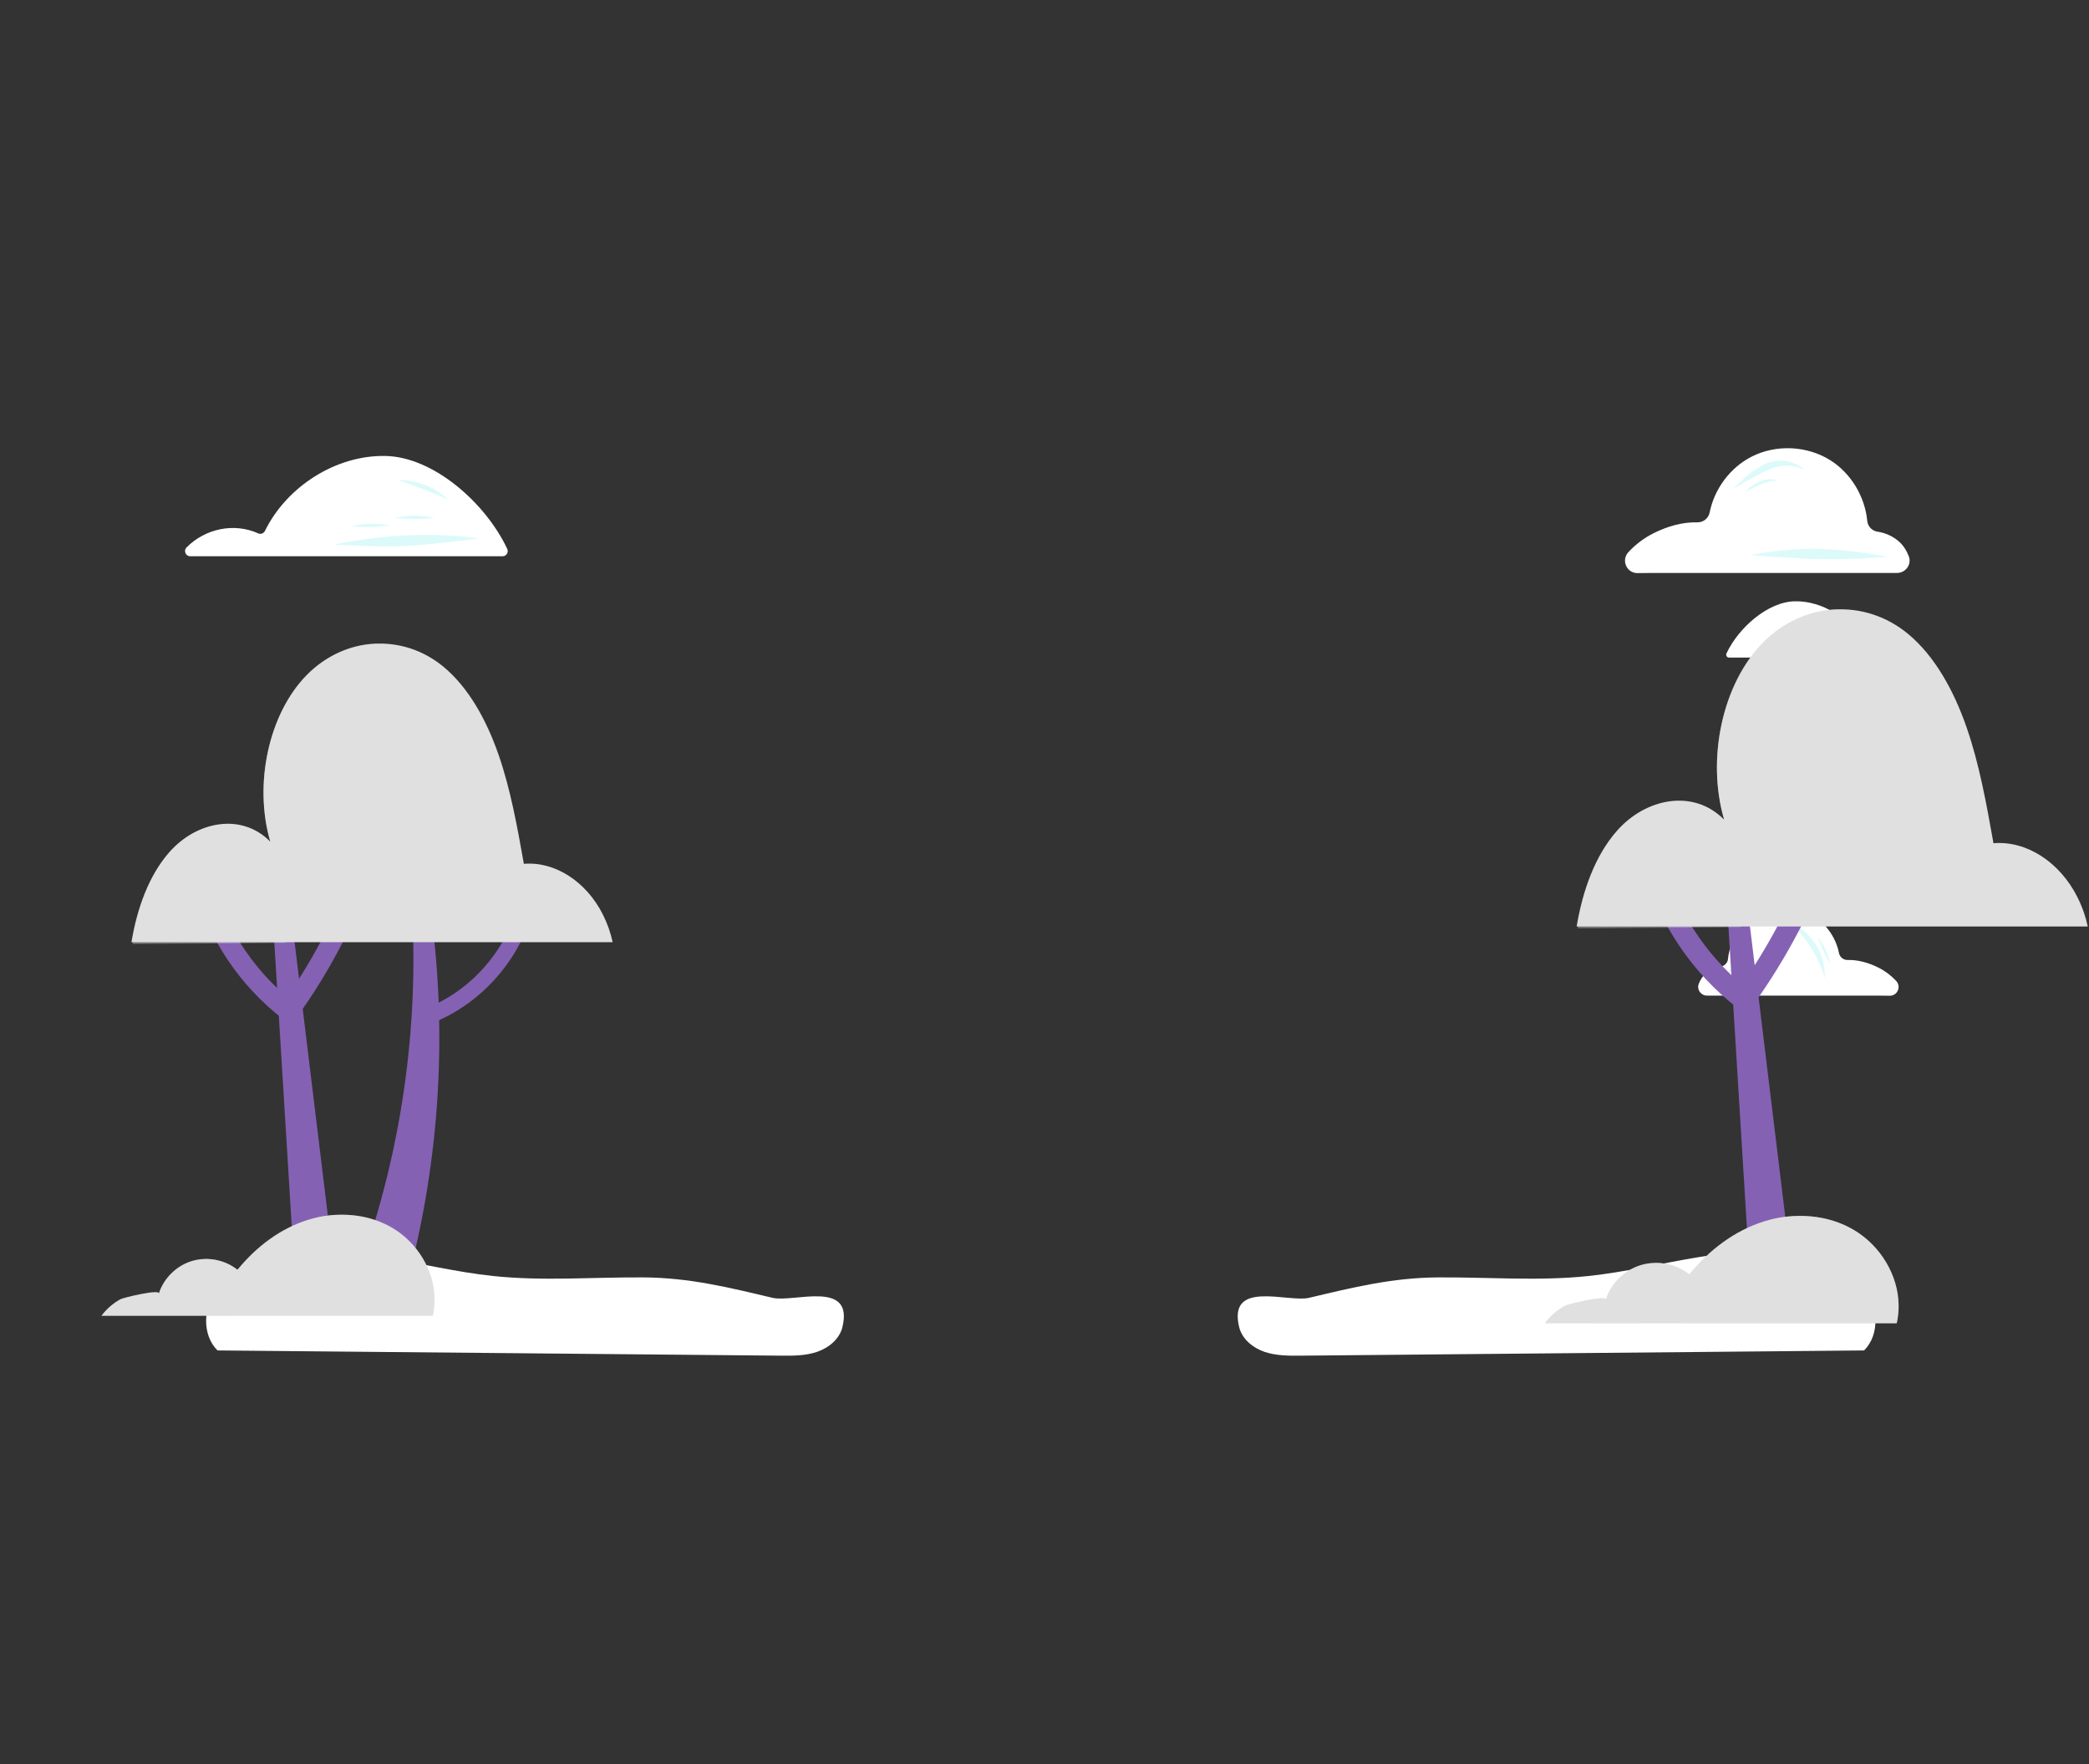 <svg width="1401" height="1183" viewBox="0 0 1401 1183" fill="none" xmlns="http://www.w3.org/2000/svg">
<rect x="0" y="0" width="1401" height="1183" fill="#333333" stroke="none"/>
<path d="M964.451 856.669C998.088 856.447 1031.85 859.273 1065.3 855.741C1114.57 850.539 1163.99 831.646 1212.36 842.376C1227.06 845.637 1241.82 852.136 1250.75 864.246C1259.68 876.355 1260.8 895.007 1250.17 905.655C1124.37 906.823 998.578 907.99 872.782 909.157C864.473 909.234 855.979 909.283 848.109 906.619C840.241 903.955 832.975 898.02 831.035 889.951C823.334 857.921 863.839 873.708 877.927 870.37C907.41 863.384 933.649 856.873 964.451 856.669Z" fill="white"/>
<path d="M431.575 856.669C397.938 856.447 364.18 859.273 330.729 855.741C281.458 850.539 232.035 831.646 183.668 842.376C168.967 845.637 154.204 852.136 145.273 864.246C136.343 876.355 135.225 895.007 145.859 905.655C271.654 906.823 397.448 907.99 523.244 909.157C531.553 909.234 540.046 909.283 547.916 906.619C555.785 903.955 563.051 898.02 564.991 889.951C572.692 857.921 532.187 873.708 518.099 870.37C488.616 863.384 462.377 856.873 431.575 856.669Z" fill="white"/>
<path d="M1159.63 441H1277.19C1278.93 441 1279.79 438.9 1278.57 437.669C1271.55 430.59 1260.72 428.266 1251.54 432.407C1250.6 432.831 1249.51 432.356 1249.06 431.431C1240.84 414.739 1222.37 402.899 1203.75 403.244C1185.47 403.583 1165.88 421.131 1157.87 438.215C1157.26 439.511 1158.19 441 1159.63 441Z" fill="white"/>
<path d="M1193.39 432.448C1207.57 435.199 1222.06 435.351 1236.4 433.849C1222.28 430.624 1207.7 430.476 1193.39 432.448Z" fill="#DDFAFB"/>
<path d="M1212 425.968C1217.73 427.112 1223.61 427.245 1229.42 426.582C1223.7 425.206 1217.79 425.076 1212 425.968Z" fill="#DDFAFB"/>
<path d="M1108.01 384.239H1272.29C1278.06 384.239 1282.21 378.488 1280.16 373.101C1278.71 369.299 1276.52 365.819 1273.59 363.214C1269.58 359.651 1264.49 357.344 1259.18 356.571C1255.5 356.036 1252.63 353.008 1252.27 349.311C1250.73 333.17 1241.56 317.679 1227.9 308.903C1212.24 298.841 1191.18 297.815 1174.61 306.307C1160.25 313.668 1149.73 327.944 1146.58 343.716C1145.8 347.583 1142.33 350.402 1138.38 350.301C1128.18 350.04 1118.04 353.028 1108.79 357.687C1102.53 360.842 1096.86 365.144 1092.1 370.279C1087.07 375.696 1090.92 384.475 1098.32 384.344C1101.62 384.286 1104.9 384.239 1108.01 384.239Z" fill="white"/>
<path d="M1216.27 368.038C1202.32 367.966 1188.44 369.672 1174.7 371.998C1172.12 372.271 1176.97 372.392 1177.87 372.554C1185.17 373.235 1192.49 373.516 1199.8 374.011C1221.92 375.781 1244.13 375.032 1266.23 373.436C1249.77 370.317 1233.04 368.17 1216.27 368.038Z" fill="#DDFAFB"/>
<path d="M1188.94 309.431C1179.82 311.59 1172.49 318.174 1165.8 324.399C1164.69 325.499 1163.61 326.619 1162.57 327.777C1162.73 327.678 1162.9 327.581 1163.06 327.483C1167.55 324.808 1172.11 322.241 1176.71 319.754C1183.53 315.913 1190.16 312.862 1194.58 312.577C1199.99 311.661 1205.33 312.94 1210.32 315.007C1204.37 309.927 1196.64 307.721 1188.94 309.431Z" fill="#DDFAFB"/>
<path d="M1171.36 328.706C1169.43 330.435 1170.4 329.717 1172 328.974C1178.49 326.011 1185.22 322.077 1192.57 322.418C1185.04 319.437 1176.86 323.539 1171.36 328.706Z" fill="#DDFAFB"/>
<path d="M337.03 373.049H127.58C124.49 373.049 122.95 369.308 125.125 367.115C137.641 354.503 156.923 350.362 173.29 357.739C174.965 358.494 176.896 357.648 177.707 356C192.347 326.263 225.256 305.17 258.419 305.784C290.985 306.387 325.888 337.65 340.168 368.086C341.251 370.396 339.583 373.049 337.03 373.049Z" fill="white"/>
<path d="M225.943 364.744C225.172 364.898 224.403 365.061 223.634 365.227C233.1 365.7 242.565 366.206 252.042 366.378C275.439 367.252 298.63 363.794 321.808 361.147C289.964 356.602 257.444 358.677 225.943 364.744Z" fill="#DDFAFB"/>
<path d="M264.839 347.329C273.698 348.381 282.638 348.276 291.512 347.46C282.762 345.22 273.623 345.327 264.839 347.329Z" fill="#DDFAFB"/>
<path d="M235.675 352.778C244.261 353.995 252.937 353.571 261.49 352.303C252.952 350.611 244.169 351.035 235.675 352.778Z" fill="#DDFAFB"/>
<path d="M266.36 321.68C277.903 325.959 289.566 329.934 300.721 335.167C290.816 325.901 279.776 322.186 266.36 321.68Z" fill="#DDFAFB"/>
<path d="M290.343 496.87H234.077C232.101 496.87 230.68 494.9 231.382 493.055C231.877 491.753 232.627 490.561 233.632 489.669C235.006 488.449 236.749 487.659 238.567 487.394C239.828 487.21 240.813 486.173 240.934 484.907C241.462 479.379 244.604 474.073 249.282 471.067C254.645 467.622 261.859 467.27 267.533 470.178C272.453 472.7 276.053 477.589 277.134 482.991C277.4 484.316 278.588 485.281 279.94 485.246C283.434 485.157 286.908 486.181 290.075 487.776C292.219 488.857 294.161 490.33 295.794 492.089C297.516 493.944 296.196 496.951 293.663 496.906C292.53 496.886 291.41 496.87 290.343 496.87Z" fill="white"/>
<path d="M272.46 489.17C272.015 481.727 267.459 475.628 260.661 472.687C265.683 477.001 269.625 482.94 271.689 488.716C271.982 489.572 272.283 490.425 272.596 491.274C272.557 490.572 272.515 489.87 272.46 489.17Z" fill="#DDFAFB"/>
<path d="M270.096 477.646C271.26 480.848 272.602 483.743 274.313 486.857C273.779 483.453 272.294 480.293 270.096 477.646Z" fill="#DDFAFB"/>
<path d="M239.307 490.54C240.429 490.016 241.548 489.439 242.42 488.54C243.345 487.552 243.941 486.31 244.519 485.101C242.844 486.98 241.243 488.915 239.307 490.54Z" fill="#DDFAFB"/>
<path d="M1260.49 667.696H1144.8C1140.73 667.696 1137.81 663.646 1139.26 659.853C1140.28 657.176 1141.82 654.725 1143.88 652.89C1146.71 650.381 1150.29 648.757 1154.03 648.213C1156.62 647.835 1158.65 645.703 1158.9 643.099C1159.98 631.732 1166.44 620.824 1176.06 614.643C1187.09 607.557 1201.92 606.835 1213.59 612.815C1223.7 617.999 1231.11 628.053 1233.33 639.159C1233.88 641.883 1236.32 643.867 1239.1 643.796C1246.28 643.613 1253.43 645.717 1259.94 648.999C1264.35 651.22 1268.34 654.249 1271.7 657.866C1275.24 661.681 1272.52 667.863 1267.32 667.771C1264.99 667.73 1262.68 667.696 1260.49 667.696Z" fill="white"/>
<path d="M1223.72 651.863C1222.8 636.561 1213.44 624.019 1199.46 617.971C1209.78 626.843 1217.89 639.054 1222.13 650.93C1222.74 652.69 1223.35 654.446 1224 656.191C1223.92 654.748 1223.83 653.305 1223.72 651.863Z" fill="#DDFAFB"/>
<path d="M1218.86 628.169C1221.25 634.753 1224.01 640.706 1227.53 647.107C1226.43 640.11 1223.38 633.611 1218.86 628.169Z" fill="#DDFAFB"/>
<path d="M1155.55 654.681C1157.86 653.604 1160.16 652.416 1161.95 650.569C1163.85 648.538 1165.08 645.984 1166.27 643.497C1162.83 647.361 1159.53 651.34 1155.55 654.681Z" fill="#DDFAFB"/>
<path d="M286.692 687.262C325.062 673.691 354.604 637.521 360.204 597.256L349.564 595.781C344.502 632.181 317.794 664.881 283.105 677.15L286.692 687.262Z" fill="#8561B4"/>
<path d="M276.894 621.744C279.814 704.965 265.553 788.045 235.841 864.277L268.77 875.445C293.219 792.405 300.331 705.185 290.126 620.711L276.894 621.744Z" fill="#8561B4"/>
<path d="M183.627 626.511L198.407 866.923L226.018 865.771L196.86 625.959L183.627 626.511Z" fill="#8561B4"/>
<path d="M195.203 687.571L199.209 682.005C221.147 651.53 238.553 618.111 250.943 582.676L238.413 578.305C227.215 610.331 211.776 640.654 192.478 668.536C168.716 648.45 151.272 621.243 143.037 591.225L130.236 594.727C139.839 629.735 160.981 661.222 189.769 683.386L195.203 687.571Z" fill="#8561B4"/>
<path d="M290.249 882.437C291.068 878.748 291.496 874.975 291.455 871.196C291.248 852.077 280.023 833.713 263.65 823.801C246.837 813.622 225.485 812.228 206.699 818.023C187.914 823.817 171.634 836.309 159.257 851.565C150.83 844.834 139.026 842.558 128.695 845.673C118.365 848.789 109.795 857.208 106.508 867.473C107.508 864.347 82.827 870.137 80.555 871.409C75.609 874.18 71.355 877.962 68.008 882.437H290.249Z" fill="#E0E0E0"/>
<mask id="mask0_253_12085" style="mask-type:luminance" maskUnits="userSpaceOnUse" x="137" y="814" width="155" height="69">
<path d="M137.131 814.626H291.458V882.437H137.131V814.626Z" fill="white"/>
</mask>
<g mask="url(#mask0_253_12085)">
<g opacity="0.42">
<path d="M263.651 823.801C248.071 814.369 228.597 812.492 210.876 816.876C213.077 816.776 215.175 816.592 216.624 816.702C222.367 817.14 228.071 818.141 233.466 820.208C245.7 824.897 256.275 836.593 255.265 849.641C254.458 860.077 246.427 868.901 236.955 873.383C227.483 877.863 216.731 878.715 206.253 878.945C198.952 879.105 191.554 878.986 184.498 877.104C177.443 875.222 170.681 871.405 166.512 865.418C163.393 860.941 161.927 855.626 160.228 850.406C159.905 850.793 159.574 851.174 159.257 851.565C153.063 846.618 145.047 844.088 137.131 844.326C142.275 848.007 151.773 849.002 152.087 855.395C152.351 860.792 144.965 865.536 147.537 870.29C148.819 872.659 151.971 873.298 153.787 875.289C155.628 877.306 155.468 880.062 154.177 882.437H290.249C291.068 878.748 291.496 874.975 291.455 871.196C291.249 852.077 280.023 833.713 263.651 823.801Z" fill="#E0E0E0"/>
</g>
</g>
<mask id="mask1_253_12085" style="mask-type:luminance" maskUnits="userSpaceOnUse" x="136" y="819" width="115" height="58">
<path d="M136.815 819.45H250.22V876.909H136.815V819.45Z" fill="white"/>
</mask>
<g mask="url(#mask1_253_12085)">
<g opacity="0.42">
<path d="M246.18 855.392C245.21 839.164 235.275 825.864 220.451 819.451C231.402 828.858 239.999 841.808 244.499 854.403C245.138 856.27 245.793 858.131 246.476 859.982C246.391 858.451 246.3 856.921 246.18 855.392Z" fill="#E0E0E0"/>
<path d="M241.025 830.264C243.564 837.247 246.49 843.559 250.221 850.349C249.055 842.928 245.819 836.036 241.025 830.264Z" fill="#E0E0E0"/>
<path d="M170.082 862.557C171.248 864.991 172.531 867.415 174.51 869.296C176.685 871.29 179.409 872.563 182.061 873.798C177.926 870.189 173.667 866.739 170.082 862.557Z" fill="#E0E0E0"/>
</g>
</g>
<path d="M88.151 631.878C91.957 608.954 99.836 587.215 113.414 571.668C131.745 550.677 162.021 544.828 181.266 564.461C169.962 525.69 180.348 478.433 205.839 452.649C231.331 426.865 269.996 424.509 297.322 447.075C314.171 460.989 326.239 482.764 334.341 506.09C342.444 529.417 346.914 554.461 351.339 579.323C372.081 577.568 393.197 591.133 404.343 613.371C407.506 619.682 409.597 625.826 410.876 631.878H88.151Z" fill="#E0E0E0"/>
<mask id="mask2_253_12085" style="mask-type:luminance" maskUnits="userSpaceOnUse" x="88" y="431" width="166" height="203">
<path d="M88.695 431.471H253.579V633.167H88.695V431.471Z" fill="white"/>
</mask>
<g mask="url(#mask2_253_12085)">
<g opacity="0.42">
<path d="M188.607 620.225C190.785 623.631 191.42 627.848 191.731 632.273L88.695 633.167C92.377 610.21 100.139 588.403 113.632 572.739C131.85 551.59 162.093 545.478 181.444 564.944C169.931 526.272 180.061 478.925 205.413 452.921C218.927 439.06 236.219 431.826 253.579 431.472C249.51 434.351 245.553 437.074 244.199 438.645C237.817 446.048 232.704 455.24 229.577 465.482C222.47 488.76 225.824 516.671 238.076 536.214C241.861 542.25 246.75 549.309 244.748 556.59C242.327 565.392 232.767 565.424 225.413 565.343C214.257 565.22 203.292 568.67 192.47 572.098C186.781 573.899 181.094 575.7 175.406 577.501C170.286 579.123 164.988 580.854 160.876 585.048C156.765 589.242 154.187 596.641 156.269 602.787C161.089 617.013 180.917 608.194 188.607 620.225Z" fill="#E0E0E0"/>
</g>
</g>
<mask id="mask3_253_12085" style="mask-type:luminance" maskUnits="userSpaceOnUse" x="342" y="611" width="45" height="20">
<path d="M342.338 611.586H386.442V630.967H342.338V611.586Z" fill="white"/>
</mask>
<g mask="url(#mask3_253_12085)">
<g opacity="0.42">
<path d="M342.338 630.967C345.042 627.293 347.797 623.693 350.884 620.551C357.182 614.145 365.509 609.715 373.308 612.368C380.101 614.679 384.589 621.981 386.442 630.584L342.338 630.967Z" fill="#E0E0E0"/>
</g>
</g>
<mask id="mask4_253_12085" style="mask-type:luminance" maskUnits="userSpaceOnUse" x="233" y="441" width="77" height="53">
<path d="M233.629 441.718H309.961V493.152H233.629V441.718Z" fill="white"/>
</mask>
<g mask="url(#mask4_253_12085)">
<g opacity="0.42">
<path d="M237.669 487.327C238.639 466.734 248.574 449.856 263.398 441.717C252.447 453.656 243.85 470.089 239.35 486.072C238.711 488.44 238.056 490.803 237.373 493.152C237.458 491.209 237.549 489.267 237.669 487.327Z" fill="#E0E0E0"/>
<path d="M242.824 455.44C240.285 464.301 237.359 472.312 233.628 480.927C234.794 471.51 238.03 462.764 242.824 455.44Z" fill="#E0E0E0"/>
<path d="M309.96 491.119C307.513 489.67 305.073 488.072 303.172 485.585C301.155 482.851 299.855 479.415 298.595 476.068C302.247 481.267 305.74 486.623 309.96 491.119Z" fill="#E0E0E0"/>
</g>
</g>
<mask id="mask5_253_12085" style="mask-type:luminance" maskUnits="userSpaceOnUse" x="268" y="572" width="77" height="54">
<path d="M268.322 572.406H344.954V625.371H268.322V572.406Z" fill="white"/>
</mask>
<g mask="url(#mask5_253_12085)">
<g opacity="0.42">
<path d="M340.674 578.242C340.489 598.871 331.207 616.336 316.711 625.371C327.195 612.778 335.157 595.838 339.043 579.599C339.592 577.194 340.156 574.794 340.748 572.406C340.737 574.351 340.721 576.297 340.674 578.242Z" fill="#E0E0E0"/>
<path d="M336.739 610.407C338.938 601.401 341.556 593.221 344.954 584.387C344.148 593.865 341.249 602.798 336.739 610.407Z" fill="#E0E0E0"/>
<path d="M268.323 578.873C270.823 580.171 273.321 581.618 275.314 583.985C277.432 586.592 278.861 589.946 280.247 593.212C276.402 588.242 272.71 583.106 268.323 578.873Z" fill="#E0E0E0"/>
</g>
</g>
<path d="M1158.81 615.62L1174.5 870.96L1203.83 869.737L1172.86 615.034L1158.81 615.62Z" fill="#8561B4"/>
<path d="M1171.1 680.471L1175.36 674.561C1198.66 642.193 1217.14 606.699 1230.3 569.064L1216.99 564.421C1205.1 598.436 1188.7 630.642 1168.21 660.255C1142.97 638.922 1124.44 610.026 1115.7 578.144L1102.1 581.863C1112.3 619.045 1134.75 652.486 1165.33 676.027L1171.1 680.471Z" fill="#8561B4"/>
<path d="M1272.05 887.437C1272.92 883.519 1273.37 879.512 1273.33 875.499C1273.11 855.192 1261.19 835.688 1243.8 825.16C1225.94 814.349 1203.26 812.868 1183.31 819.023C1163.36 825.178 1146.07 838.445 1132.92 854.648C1123.97 847.499 1111.44 845.082 1100.46 848.391C1089.49 851.7 1080.39 860.641 1076.9 871.544C1077.96 868.223 1051.75 874.373 1049.33 875.725C1044.08 878.667 1039.56 882.684 1036.01 887.437H1272.05Z" fill="#E0E0E0"/>
<mask id="mask6_253_12085" style="mask-type:luminance" maskUnits="userSpaceOnUse" x="1109" y="815" width="165" height="73">
<path d="M1109.42 815.416H1273.33V887.437H1109.42V815.416Z" fill="white"/>
</mask>
<g mask="url(#mask6_253_12085)">
<g opacity="0.42">
<path d="M1243.8 825.16C1227.25 815.142 1206.57 813.149 1187.75 817.806C1190.08 817.699 1192.31 817.503 1193.85 817.621C1199.95 818.086 1206.01 819.149 1211.74 821.344C1224.73 826.324 1235.96 838.747 1234.89 852.605C1234.03 863.688 1225.51 873.061 1215.45 877.82C1205.39 882.579 1193.97 883.484 1182.84 883.728C1175.08 883.898 1167.22 883.771 1159.73 881.773C1152.24 879.774 1145.06 875.72 1140.63 869.361C1137.32 864.606 1135.76 858.961 1133.95 853.417C1133.61 853.828 1133.26 854.233 1132.92 854.649C1126.34 849.394 1117.83 846.707 1109.42 846.959C1114.89 850.869 1124.97 851.926 1125.31 858.716C1125.59 864.448 1117.74 869.486 1120.48 874.535C1121.84 877.051 1125.18 877.731 1127.11 879.845C1129.07 881.988 1128.9 884.914 1127.53 887.437H1272.05C1272.92 883.519 1273.37 879.512 1273.33 875.498C1273.11 855.192 1261.19 835.688 1243.8 825.16Z" fill="#E0E0E0"/>
</g>
</g>
<mask id="mask7_253_12085" style="mask-type:luminance" maskUnits="userSpaceOnUse" x="1068" y="882" width="35" height="6">
<path d="M1068.91 882.54H1102.54V887.437H1068.91V882.54Z" fill="white"/>
</mask>
<g mask="url(#mask7_253_12085)">
<g opacity="0.42">
<path d="M1068.92 887.437H1102.54C1094.28 883.694 1085.07 881.074 1076.39 883.446C1073.67 884.187 1071.11 885.601 1068.92 887.437Z" fill="#E0E0E0"/>
</g>
</g>
<mask id="mask8_253_12085" style="mask-type:luminance" maskUnits="userSpaceOnUse" x="1109" y="820" width="121" height="62">
<path d="M1109.09 820.54H1229.53V881.565H1109.09V820.54Z" fill="white"/>
</mask>
<g mask="url(#mask8_253_12085)">
<g opacity="0.42">
<path d="M1225.24 858.713C1224.21 841.477 1213.66 827.351 1197.92 820.54C1209.55 830.531 1218.68 844.286 1223.46 857.662C1224.14 859.645 1224.83 861.622 1225.56 863.588C1225.47 861.962 1225.37 860.337 1225.24 858.713Z" fill="#E0E0E0"/>
<path d="M1144.42 866.322C1145.66 868.908 1147.02 871.482 1149.12 873.48C1151.43 875.598 1154.33 876.95 1157.14 878.261C1152.75 874.428 1148.23 870.764 1144.42 866.322Z" fill="#E0E0E0"/>
<path d="M1120.91 862.612C1119.86 859.944 1118.69 857.276 1116.74 855.131C1114.59 852.851 1111.8 851.292 1109.09 849.778C1113.19 853.921 1117.43 857.905 1120.91 862.612Z" fill="#E0E0E0"/>
<path d="M1111.1 869.626C1112.34 872.211 1113.71 874.786 1115.81 876.784C1118.12 878.902 1121.01 880.254 1123.83 881.565C1119.44 877.731 1114.91 874.068 1111.1 869.626Z" fill="#E0E0E0"/>
</g>
</g>
<path d="M1057.4 621.321C1061.44 596.974 1069.81 573.885 1084.23 557.373C1103.7 535.078 1135.86 528.866 1156.3 549.718C1144.29 508.54 1155.32 458.348 1182.4 430.964C1209.47 403.579 1250.54 401.076 1279.56 425.044C1297.46 439.822 1310.27 462.949 1318.88 487.723C1327.48 512.499 1332.23 539.097 1336.93 565.503C1358.96 563.64 1381.39 578.046 1393.23 601.666C1396.58 608.368 1398.81 614.894 1400.16 621.321H1057.4Z" fill="#E0E0E0"/>
<mask id="mask9_253_12085" style="mask-type:luminance" maskUnits="userSpaceOnUse" x="1057" y="408" width="177" height="215">
<path d="M1057.98 408.471H1233.1V622.69H1057.98V408.471Z" fill="white"/>
</mask>
<g mask="url(#mask9_253_12085)">
<g opacity="0.42">
<path d="M1164.09 608.944C1166.41 612.562 1167.08 617.041 1167.41 621.741L1057.98 622.69C1061.89 598.308 1070.13 575.147 1084.46 558.51C1103.81 536.048 1135.93 529.557 1156.49 550.232C1144.26 509.158 1155.02 458.872 1181.94 431.253C1196.3 416.531 1214.66 408.848 1233.1 408.472C1228.78 411.53 1224.58 414.422 1223.14 416.091C1216.36 423.954 1210.93 433.716 1207.61 444.593C1200.06 469.317 1203.62 498.961 1216.64 519.717C1220.66 526.129 1225.85 533.626 1223.72 541.358C1221.15 550.707 1211 550.741 1203.19 550.655C1191.34 550.525 1179.69 554.188 1168.2 557.829C1162.16 559.742 1156.11 561.656 1150.07 563.568C1144.64 565.291 1139.01 567.129 1134.64 571.583C1130.28 576.038 1127.54 583.896 1129.75 590.424C1134.87 605.534 1155.93 596.167 1164.09 608.944Z" fill="#E0E0E0"/>
</g>
</g>
<mask id="mask10_253_12085" style="mask-type:luminance" maskUnits="userSpaceOnUse" x="1211" y="419" width="82" height="55">
<path d="M1211.91 419.354H1292.99V473.981H1211.91V419.354Z" fill="white"/>
</mask>
<g mask="url(#mask10_253_12085)">
<g opacity="0.42">
<path d="M1221.68 433.928C1218.98 443.339 1215.87 451.847 1211.91 460.998C1213.15 450.995 1216.59 441.707 1221.68 433.928Z" fill="#E0E0E0"/>
</g>
</g>
</svg>
